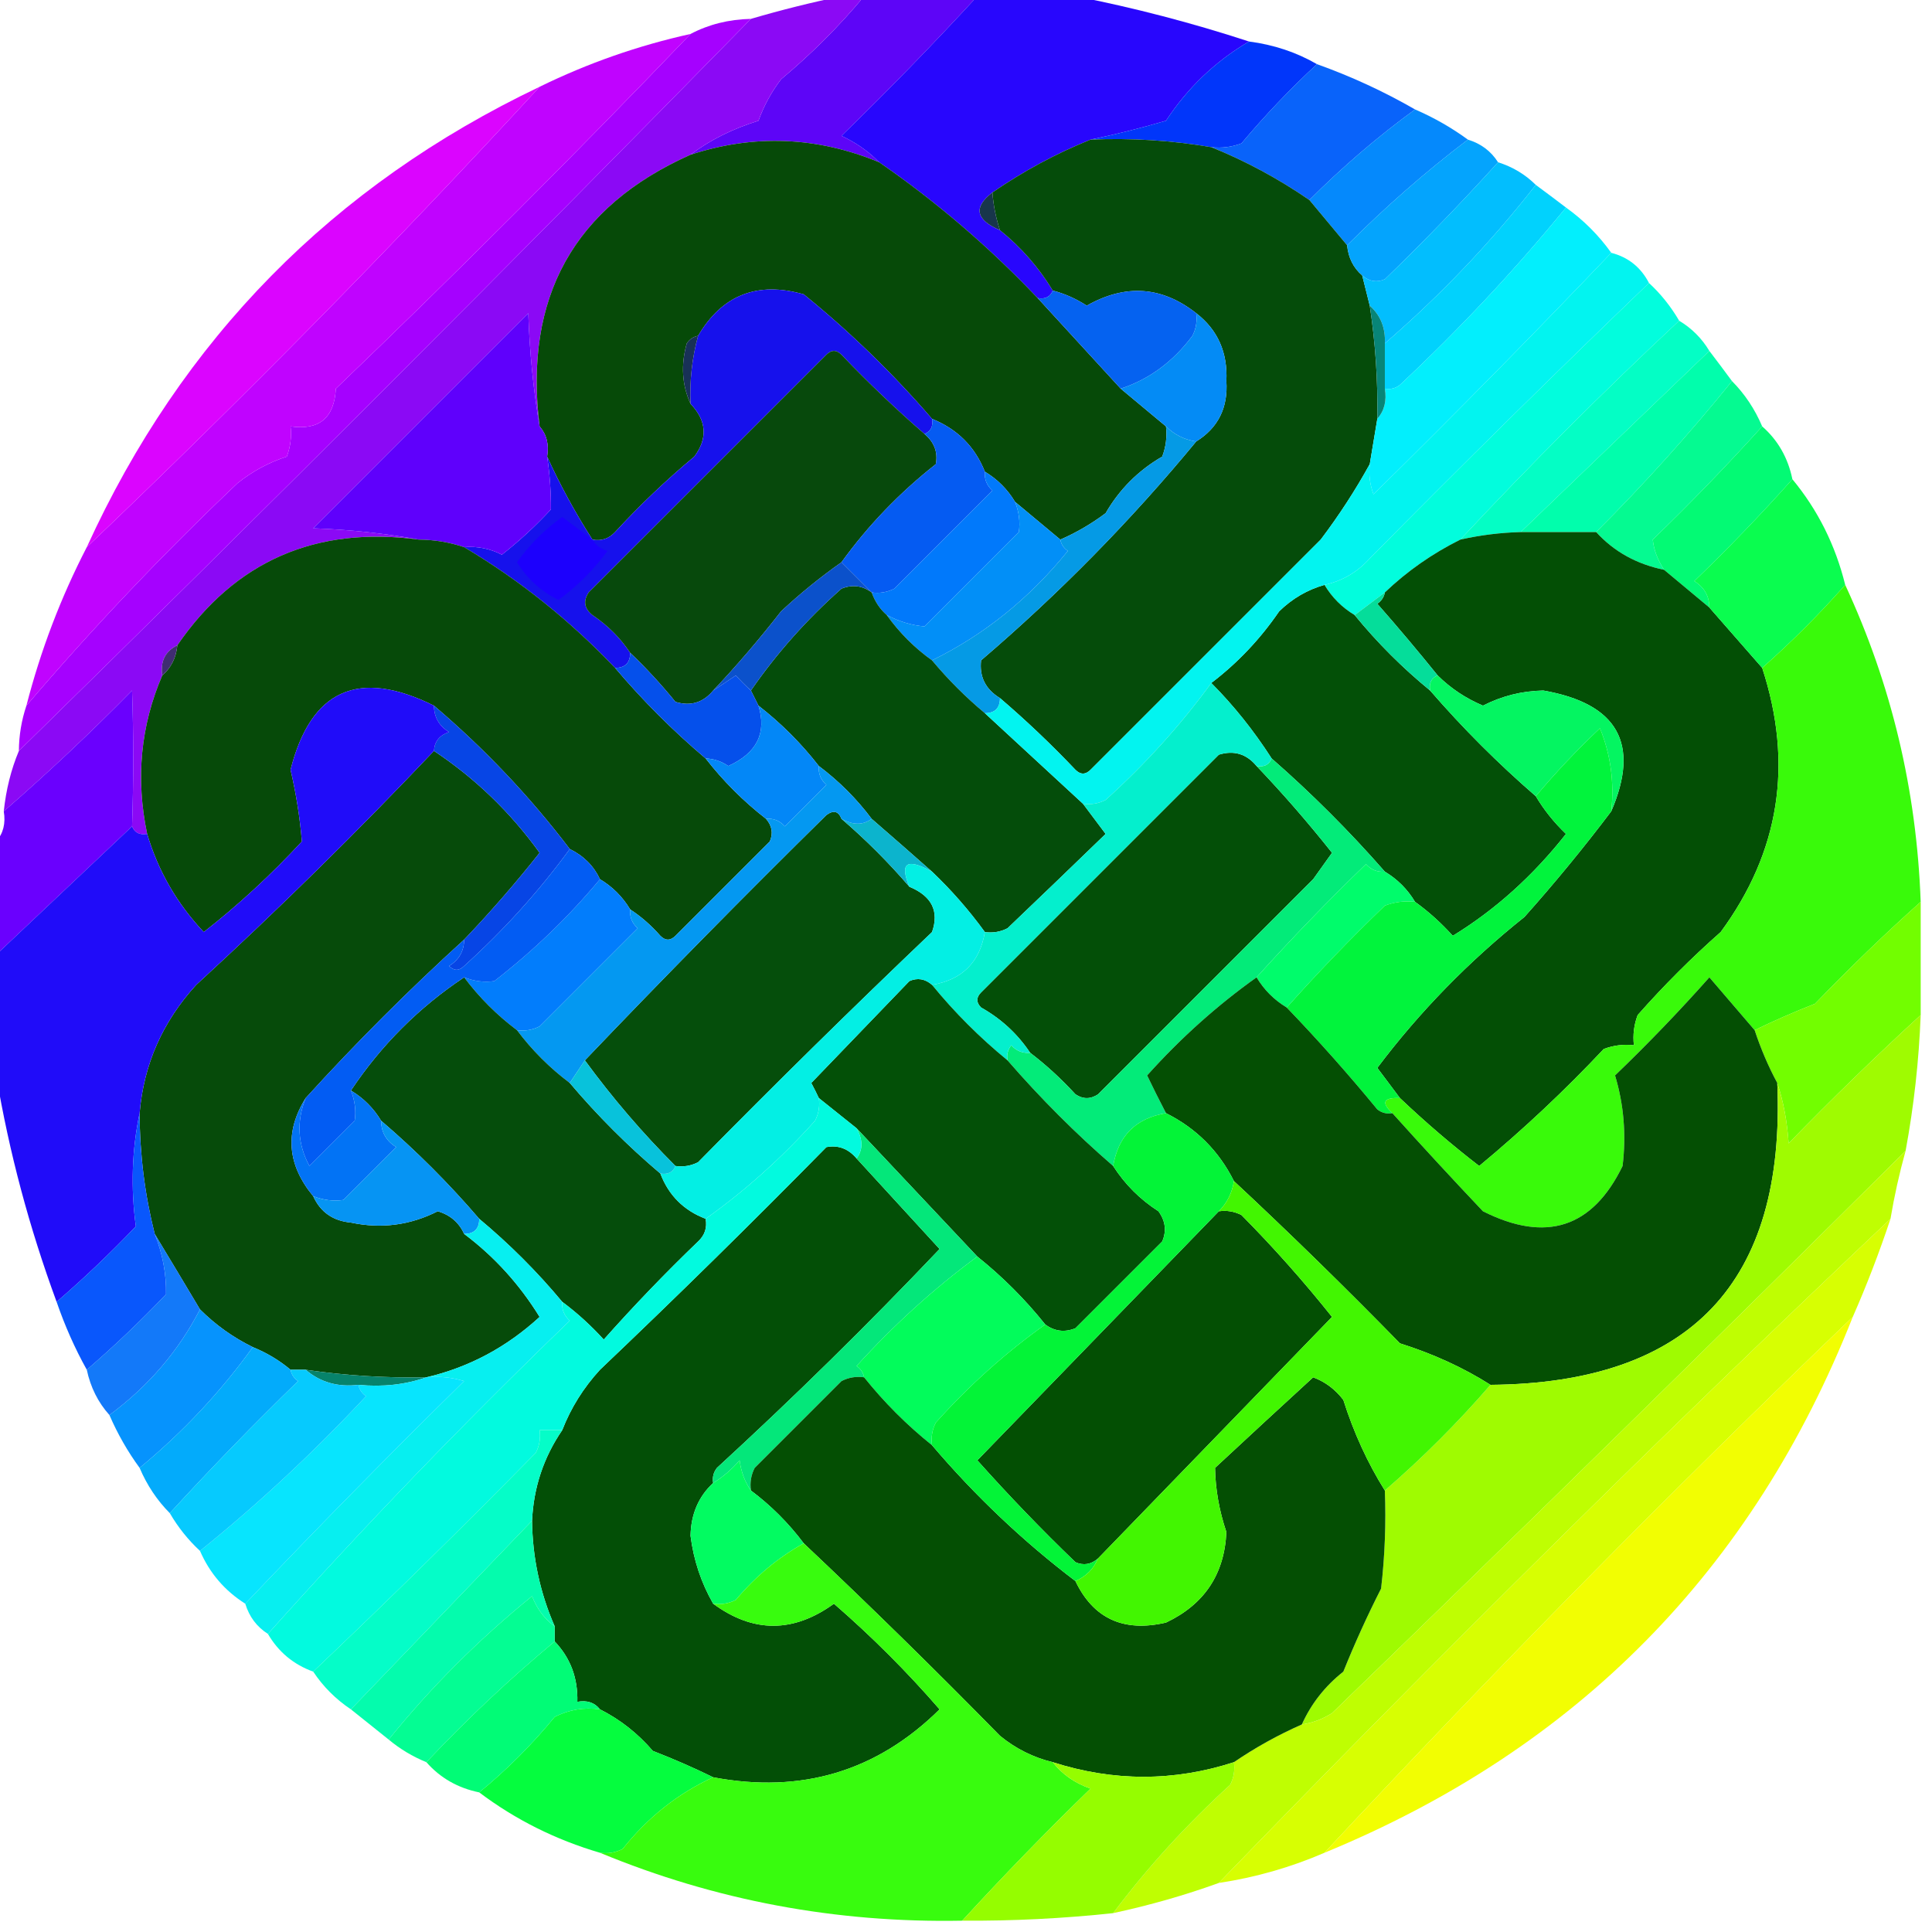 <?xml version="1.0" encoding="UTF-8"?>
<!DOCTYPE svg PUBLIC "-//W3C//DTD SVG 1.1//EN" "http://www.w3.org/Graphics/SVG/1.1/DTD/svg11.dtd">
<svg xmlns="http://www.w3.org/2000/svg" version="1.1" width="256px" height="256px" style="shape-rendering:geometricPrecision; text-rendering:geometricPrecision; image-rendering:optimizeQuality; fill-rule:evenodd; clip-rule:evenodd" xmlns:xlink="http://www.w3.org/1999/xlink">
<g><path style="opacity:0.997" fill="#5d05f7" d="M 114.5,-0.5 C 119.5,-0.5 124.5,-0.5 129.5,-0.5C 123.703,5.798 117.703,11.965 111.5,18C 113.431,18.902 115.097,20.069 116.5,21.5C 108.249,18.09 99.915,17.757 91.5,20.5C 94.066,18.561 97.066,17.061 100.5,16C 101.218,14.013 102.218,12.179 103.5,10.5C 107.521,7.146 111.188,3.479 114.5,-0.5 Z"/></g>
<g><path style="opacity:0.988" fill="#2604fd" d="M 129.5,-0.5 C 133.833,-0.5 138.167,-0.5 142.5,-0.5C 150.279,1.028 157.945,3.028 165.5,5.5C 161.044,8.122 157.377,11.621 154.5,16C 151.091,16.996 147.758,17.829 144.5,18.5C 139.983,20.316 135.65,22.65 131.5,25.5C 128.941,27.457 129.274,29.123 132.5,30.5C 135.295,32.751 137.628,35.418 139.5,38.5C 139.158,39.338 138.492,39.672 137.5,39.5C 131.064,32.722 124.064,26.722 116.5,21.5C 115.097,20.069 113.431,18.902 111.5,18C 117.703,11.965 123.703,5.798 129.5,-0.5 Z"/></g>
<g><path style="opacity:0.992" fill="#8a08f5" d="M 111.5,-0.5 C 112.5,-0.5 113.5,-0.5 114.5,-0.5C 111.188,3.479 107.521,7.146 103.5,10.5C 102.218,12.179 101.218,14.013 100.5,16C 97.066,17.061 94.066,18.561 91.5,20.5C 76.045,27.395 69.378,39.395 71.5,56.5C 70.674,51.684 70.174,46.684 70,41.5C 60.5,51 51,60.5 41.5,70C 46.351,70.174 51.018,70.674 55.5,71.5C 41.833,69.674 31.166,74.341 23.5,85.5C 21.896,86.287 21.229,87.62 21.5,89.5C 18.627,96.179 17.96,103.179 19.5,110.5C 18.508,110.672 17.842,110.338 17.5,109.5C 17.705,103.398 17.705,97.398 17.5,91.5C 12.034,97.063 6.367,102.396 0.5,107.5C 0.802,104.627 1.469,101.961 2.5,99.5C 35.167,67.5 67.5,35.167 99.5,2.5C 103.552,1.312 107.552,0.312 111.5,-0.5 Z"/></g>
<g><path style="opacity:0.994" fill="#a500ff" d="M 99.5,2.5 C 67.5,35.167 35.167,67.5 2.5,99.5C 2.517,97.435 2.85,95.435 3.5,93.5C 12.207,83.288 21.54,73.454 31.5,64C 33.465,62.435 35.631,61.268 38,60.5C 38.49,59.207 38.657,57.873 38.5,56.5C 42.295,57.041 44.295,55.375 44.5,51.5C 60.467,36.2 76.134,20.533 91.5,4.5C 93.905,3.232 96.572,2.565 99.5,2.5 Z"/></g>
<g><path style="opacity:0.985" fill="#c000ff" d="M 91.5,4.5 C 76.134,20.533 60.467,36.2 44.5,51.5C 44.295,55.375 42.295,57.041 38.5,56.5C 38.657,57.873 38.49,59.207 38,60.5C 35.631,61.268 33.465,62.435 31.5,64C 21.54,73.454 12.207,83.288 3.5,93.5C 5.383,86.183 8.049,79.183 11.5,72.5C 32.218,52.783 52.218,32.45 71.5,11.5C 77.894,8.369 84.561,6.035 91.5,4.5 Z"/></g>
<g><path style="opacity:0.997" fill="#0136fa" d="M 165.5,5.5 C 168.785,5.928 171.785,6.928 174.5,8.5C 170.961,11.777 167.628,15.277 164.5,19C 163.207,19.49 161.873,19.657 160.5,19.5C 155.228,18.6 149.895,18.267 144.5,18.5C 147.758,17.829 151.091,16.996 154.5,16C 157.377,11.621 161.044,8.122 165.5,5.5 Z"/></g>
<g><path style="opacity:0.97" fill="#035ffa" d="M 174.5,8.5 C 179.034,10.12 183.367,12.12 187.5,14.5C 182.558,18.103 177.892,22.103 173.5,26.5C 169.35,23.65 165.017,21.316 160.5,19.5C 161.873,19.657 163.207,19.49 164.5,19C 167.628,15.277 170.961,11.777 174.5,8.5 Z"/></g>
<g><path style="opacity:0.981" fill="#db00ff" d="M 71.5,11.5 C 52.218,32.45 32.218,52.783 11.5,72.5C 24.088,44.912 44.088,24.579 71.5,11.5 Z"/></g>
<g><path style="opacity:0.981" fill="#0288fc" d="M 187.5,14.5 C 190.004,15.584 192.337,16.917 194.5,18.5C 188.916,22.742 183.582,27.409 178.5,32.5C 176.863,30.525 175.196,28.525 173.5,26.5C 177.892,22.103 182.558,18.103 187.5,14.5 Z"/></g>
<g><path style="opacity:1" fill="#064a08" d="M 116.5,21.5 C 124.064,26.722 131.064,32.722 137.5,39.5C 141.223,43.552 144.89,47.552 148.5,51.5C 150.475,53.137 152.475,54.804 154.5,56.5C 154.657,57.873 154.49,59.207 154,60.5C 150.833,62.333 148.333,64.833 146.5,68C 144.595,69.421 142.595,70.588 140.5,71.5C 138.5,69.833 136.5,68.167 134.5,66.5C 133.5,64.833 132.167,63.5 130.5,62.5C 129.189,59.189 126.855,56.855 123.5,55.5C 118.337,49.504 112.67,44.004 106.5,39C 100.351,37.246 95.685,39.079 92.5,44.5C 91.883,44.611 91.383,44.944 91,45.5C 90.199,48.367 90.366,51.034 91.5,53.5C 93.638,55.743 93.804,58.076 92,60.5C 88.283,63.594 84.783,66.927 81.5,70.5C 80.675,71.386 79.675,71.719 78.5,71.5C 76.228,67.954 74.228,64.287 72.5,60.5C 72.768,58.901 72.434,57.568 71.5,56.5C 69.378,39.395 76.045,27.395 91.5,20.5C 99.915,17.757 108.249,18.09 116.5,21.5 Z"/></g>
<g><path style="opacity:1" fill="#054c0a" d="M 144.5,18.5 C 149.895,18.267 155.228,18.6 160.5,19.5C 165.017,21.316 169.35,23.65 173.5,26.5C 175.196,28.525 176.863,30.525 178.5,32.5C 178.66,34.153 179.326,35.486 180.5,36.5C 180.833,37.833 181.167,39.167 181.5,40.5C 182.254,45.464 182.587,50.464 182.5,55.5C 182.167,57.5 181.833,59.5 181.5,61.5C 179.606,64.939 177.44,68.272 175,71.5C 164.833,81.667 154.667,91.833 144.5,102C 143.833,102.667 143.167,102.667 142.5,102C 139.297,98.629 135.964,95.463 132.5,92.5C 130.584,91.335 129.751,89.668 130,87.5C 140.372,78.629 149.872,68.962 158.5,58.5C 161.403,56.695 162.736,54.029 162.5,50.5C 162.689,46.701 161.355,43.701 158.5,41.5C 153.962,37.927 149.128,37.594 144,40.5C 142.594,39.586 141.094,38.919 139.5,38.5C 137.628,35.418 135.295,32.751 132.5,30.5C 131.962,28.883 131.629,27.216 131.5,25.5C 135.65,22.65 139.983,20.316 144.5,18.5 Z"/></g>
<g><path style="opacity:0.981" fill="#01a3fd" d="M 194.5,18.5 C 196.23,19.026 197.564,20.026 198.5,21.5C 193.703,26.798 188.703,31.965 183.5,37C 182.423,37.47 181.423,37.303 180.5,36.5C 179.326,35.486 178.66,34.153 178.5,32.5C 183.582,27.409 188.916,22.742 194.5,18.5 Z"/></g>
<g><path style="opacity:0.993" fill="#02befe" d="M 198.5,21.5 C 200.434,22.11 202.101,23.11 203.5,24.5C 197.557,32.111 190.891,39.111 183.5,45.5C 183.598,43.447 182.931,41.78 181.5,40.5C 181.167,39.167 180.833,37.833 180.5,36.5C 181.423,37.303 182.423,37.47 183.5,37C 188.703,31.965 193.703,26.798 198.5,21.5 Z"/></g>
<g><path style="opacity:1" fill="#18364b" d="M 131.5,25.5 C 131.629,27.216 131.962,28.883 132.5,30.5C 129.274,29.123 128.941,27.457 131.5,25.5 Z"/></g>
<g><path style="opacity:0.994" fill="#01d2fd" d="M 203.5,24.5 C 204.872,25.512 206.205,26.512 207.5,27.5C 200.76,35.745 193.427,43.578 185.5,51C 184.906,51.464 184.239,51.631 183.5,51.5C 183.5,49.5 183.5,47.5 183.5,45.5C 190.891,39.111 197.557,32.111 203.5,24.5 Z"/></g>
<g><path style="opacity:0.991" fill="#01effd" d="M 207.5,27.5 C 209.833,29.167 211.833,31.167 213.5,33.5C 203.202,44.298 192.702,54.965 182,65.5C 181.51,64.207 181.343,62.873 181.5,61.5C 181.833,59.5 182.167,57.5 182.5,55.5C 183.434,54.432 183.768,53.099 183.5,51.5C 184.239,51.631 184.906,51.464 185.5,51C 193.427,43.578 200.76,35.745 207.5,27.5 Z"/></g>
<g><path style="opacity:1" fill="#0562f0" d="M 139.5,38.5 C 141.094,38.919 142.594,39.586 144,40.5C 149.128,37.594 153.962,37.927 158.5,41.5C 158.649,42.552 158.483,43.552 158,44.5C 155.437,47.931 152.27,50.264 148.5,51.5C 144.89,47.552 141.223,43.552 137.5,39.5C 138.492,39.672 139.158,39.338 139.5,38.5 Z"/></g>
<g><path style="opacity:0.992" fill="#01fddc" d="M 218.5,37.5 C 220.063,38.945 221.396,40.611 222.5,42.5C 212.473,51.86 202.806,61.527 193.5,71.5C 189.779,73.353 186.446,75.687 183.5,78.5C 182.167,79.5 180.833,80.5 179.5,81.5C 177.833,80.5 176.5,79.167 175.5,77.5C 177.854,76.987 179.854,75.82 181.5,74C 193.702,61.631 206.035,49.465 218.5,37.5 Z"/></g>
<g><path style="opacity:1" fill="#1611ec" d="M 123.5,55.5 C 123.672,56.492 123.338,57.158 122.5,57.5C 118.702,54.204 115.036,50.704 111.5,47C 110.833,46.333 110.167,46.333 109.5,47C 98.946,57.554 88.446,68.054 78,78.5C 77.251,79.635 77.417,80.635 78.5,81.5C 80.549,82.882 82.215,84.548 83.5,86.5C 83.5,87.833 82.833,88.5 81.5,88.5C 75.488,82.184 68.822,76.851 61.5,72.5C 63.262,72.357 64.929,72.691 66.5,73.5C 68.817,71.684 70.984,69.684 73,67.5C 73.018,65.203 72.851,62.87 72.5,60.5C 74.228,64.287 76.228,67.954 78.5,71.5C 79.675,71.719 80.675,71.386 81.5,70.5C 84.783,66.927 88.283,63.594 92,60.5C 93.804,58.076 93.638,55.743 91.5,53.5C 91.368,50.43 91.701,47.43 92.5,44.5C 95.685,39.079 100.351,37.246 106.5,39C 112.67,44.004 118.337,49.504 123.5,55.5 Z"/></g>
<g><path style="opacity:1" fill="#088577" d="M 181.5,40.5 C 182.931,41.78 183.598,43.447 183.5,45.5C 183.5,47.5 183.5,49.5 183.5,51.5C 183.768,53.099 183.434,54.432 182.5,55.5C 182.587,50.464 182.254,45.464 181.5,40.5 Z"/></g>
<g><path style="opacity:0.983" fill="#00fec4" d="M 222.5,42.5 C 224.167,43.5 225.5,44.833 226.5,46.5C 218.14,54.528 209.807,62.528 201.5,70.5C 198.794,70.575 196.127,70.908 193.5,71.5C 202.806,61.527 212.473,51.86 222.5,42.5 Z"/></g>
<g><path style="opacity:1" fill="#048bf5" d="M 158.5,41.5 C 161.355,43.701 162.689,46.701 162.5,50.5C 162.736,54.029 161.403,56.695 158.5,58.5C 156.938,58.267 155.605,57.6 154.5,56.5C 152.475,54.804 150.475,53.137 148.5,51.5C 152.27,50.264 155.437,47.931 158,44.5C 158.483,43.552 158.649,42.552 158.5,41.5 Z"/></g>
<g><path style="opacity:1" fill="#07490c" d="M 122.5,57.5 C 123.8,58.601 124.3,59.934 124,61.5C 119.181,65.301 115.014,69.634 111.5,74.5C 108.683,76.484 106.016,78.651 103.5,81C 100.583,84.737 97.583,88.237 94.5,91.5C 93.162,93.113 91.495,93.613 89.5,93C 87.6,90.665 85.6,88.498 83.5,86.5C 82.215,84.548 80.549,82.882 78.5,81.5C 77.417,80.635 77.251,79.635 78,78.5C 88.446,68.054 98.946,57.554 109.5,47C 110.167,46.333 110.833,46.333 111.5,47C 115.036,50.704 118.702,54.204 122.5,57.5 Z"/></g>
<g><path style="opacity:1" fill="#183157" d="M 92.5,44.5 C 91.701,47.43 91.368,50.43 91.5,53.5C 90.366,51.034 90.199,48.367 91,45.5C 91.383,44.944 91.883,44.611 92.5,44.5 Z"/></g>
<g><path style="opacity:0.993" fill="#01feac" d="M 226.5,46.5 C 227.488,47.795 228.488,49.128 229.5,50.5C 223.892,57.445 217.892,64.112 211.5,70.5C 208.167,70.5 204.833,70.5 201.5,70.5C 209.807,62.528 218.14,54.528 226.5,46.5 Z"/></g>
<g><path style="opacity:1" fill="#5f00fc" d="M 71.5,56.5 C 72.434,57.568 72.768,58.901 72.5,60.5C 72.851,62.87 73.018,65.203 73,67.5C 70.984,69.684 68.817,71.684 66.5,73.5C 64.929,72.691 63.262,72.357 61.5,72.5C 59.565,71.85 57.565,71.517 55.5,71.5C 51.018,70.674 46.351,70.174 41.5,70C 51,60.5 60.5,51 70,41.5C 70.174,46.684 70.674,51.684 71.5,56.5 Z"/></g>
<g><path style="opacity:0.977" fill="#01fa8f" d="M 229.5,50.5 C 231.192,52.205 232.525,54.205 233.5,56.5C 228.87,61.631 224.037,66.631 219,71.5C 219.143,72.865 219.643,74.198 220.5,75.5C 216.852,74.751 213.852,73.084 211.5,70.5C 217.892,64.112 223.892,57.445 229.5,50.5 Z"/></g>
<g><path style="opacity:1" fill="#055bf2" d="M 123.5,55.5 C 126.855,56.855 129.189,59.189 130.5,62.5C 130.414,63.496 130.748,64.329 131.5,65C 127.167,69.333 122.833,73.667 118.5,78C 117.552,78.483 116.552,78.65 115.5,78.5C 114.167,77.167 112.833,75.833 111.5,74.5C 115.014,69.634 119.181,65.301 124,61.5C 124.3,59.934 123.8,58.601 122.5,57.5C 123.338,57.158 123.672,56.492 123.5,55.5 Z"/></g>
<g><path style="opacity:0.987" fill="#01fa73" d="M 233.5,56.5 C 235.588,58.336 236.921,60.669 237.5,63.5C 233.37,68.131 229.037,72.631 224.5,77C 225.823,77.816 226.489,78.983 226.5,80.5C 224.5,78.833 222.5,77.167 220.5,75.5C 219.643,74.198 219.143,72.865 219,71.5C 224.037,66.631 228.87,61.631 233.5,56.5 Z"/></g>
<g><path style="opacity:1" fill="#0179fb" d="M 130.5,62.5 C 132.167,63.5 133.5,64.833 134.5,66.5C 135.028,67.847 135.195,69.181 135,70.5C 130.833,74.667 126.667,78.833 122.5,83C 120.811,82.866 119.144,82.366 117.5,81.5C 116.599,80.71 115.932,79.71 115.5,78.5C 116.552,78.65 117.552,78.483 118.5,78C 122.833,73.667 127.167,69.333 131.5,65C 130.748,64.329 130.414,63.496 130.5,62.5 Z"/></g>
<g><path style="opacity:1" fill="#1c00fd" d="M 78.5,71.5 C 78.918,72.222 79.584,72.722 80.5,73C 78.667,75.5 76.5,77.667 74,79.5C 71.692,78.359 69.859,76.692 68.5,74.5C 70.167,72.167 72.167,70.167 74.5,68.5C 75.852,69.524 77.185,70.524 78.5,71.5 Z"/></g>
<g><path style="opacity:1" fill="#064a09" d="M 55.5,71.5 C 57.565,71.517 59.565,71.85 61.5,72.5C 68.822,76.851 75.488,82.184 81.5,88.5C 85.167,92.833 89.167,96.833 93.5,100.5C 95.833,103.5 98.5,106.167 101.5,108.5C 102.303,109.423 102.47,110.423 102,111.5C 97.833,115.667 93.667,119.833 89.5,124C 88.833,124.667 88.167,124.667 87.5,124C 86.295,122.624 84.962,121.458 83.5,120.5C 82.5,118.833 81.167,117.5 79.5,116.5C 78.674,114.736 77.341,113.402 75.5,112.5C 70.203,105.536 64.203,99.202 57.5,93.5C 47.518,88.546 41.185,91.379 38.5,102C 39.244,105.197 39.744,108.364 40,111.5C 35.955,115.881 31.622,119.881 27,123.5C 23.458,119.746 20.958,115.413 19.5,110.5C 17.96,103.179 18.627,96.179 21.5,89.5C 22.674,88.486 23.34,87.153 23.5,85.5C 31.166,74.341 41.833,69.674 55.5,71.5 Z"/></g>
<g><path style="opacity:1" fill="#034f05" d="M 201.5,70.5 C 204.833,70.5 208.167,70.5 211.5,70.5C 213.852,73.084 216.852,74.751 220.5,75.5C 222.5,77.167 224.5,78.833 226.5,80.5C 228.833,83.167 231.167,85.833 233.5,88.5C 237.651,101.202 235.818,112.868 228,123.5C 224.114,126.93 220.447,130.597 217,134.5C 216.51,135.793 216.343,137.127 216.5,138.5C 215.127,138.343 213.793,138.51 212.5,139C 207.342,144.49 201.842,149.656 196,154.5C 192.345,151.678 188.845,148.678 185.5,145.5C 184.524,144.185 183.524,142.852 182.5,141.5C 188.086,134.079 194.586,127.413 202,121.5C 206.046,116.96 209.879,112.293 213.5,107.5C 217.355,98.556 214.355,93.222 204.5,91.5C 201.678,91.552 199.011,92.219 196.5,93.5C 194.21,92.533 192.21,91.2 190.5,89.5C 187.989,86.383 185.322,83.216 182.5,80C 183.056,79.617 183.389,79.117 183.5,78.5C 186.446,75.687 189.779,73.353 193.5,71.5C 196.127,70.908 198.794,70.575 201.5,70.5 Z"/></g>
<g><path style="opacity:1" fill="#028ff7" d="M 134.5,66.5 C 136.5,68.167 138.5,69.833 140.5,71.5C 140.611,72.117 140.944,72.617 141.5,73C 136.418,79.277 130.418,84.111 123.5,87.5C 121.194,85.861 119.194,83.861 117.5,81.5C 119.144,82.366 120.811,82.866 122.5,83C 126.667,78.833 130.833,74.667 135,70.5C 135.195,69.181 135.028,67.847 134.5,66.5 Z"/></g>
<g><path style="opacity:0.961" fill="#02fd49" d="M 237.5,63.5 C 240.868,67.569 243.201,72.236 244.5,77.5C 241.07,81.386 237.403,85.053 233.5,88.5C 231.167,85.833 228.833,83.167 226.5,80.5C 226.489,78.983 225.823,77.816 224.5,77C 229.037,72.631 233.37,68.131 237.5,63.5 Z"/></g>
<g><path style="opacity:1" fill="#059ae5" d="M 154.5,56.5 C 155.605,57.6 156.938,58.267 158.5,58.5C 149.872,68.962 140.372,78.629 130,87.5C 129.751,89.668 130.584,91.335 132.5,92.5C 132.5,93.833 131.833,94.5 130.5,94.5C 127.973,92.395 125.64,90.061 123.5,87.5C 130.418,84.111 136.418,79.277 141.5,73C 140.944,72.617 140.611,72.117 140.5,71.5C 142.595,70.588 144.595,69.421 146.5,68C 148.333,64.833 150.833,62.333 154,60.5C 154.49,59.207 154.657,57.873 154.5,56.5 Z"/></g>
<g><path style="opacity:1" fill="#044d0a" d="M 115.5,78.5 C 115.932,79.71 116.599,80.71 117.5,81.5C 119.194,83.861 121.194,85.861 123.5,87.5C 125.64,90.061 127.973,92.395 130.5,94.5C 134.807,98.472 139.141,102.472 143.5,106.5C 144.476,107.815 145.476,109.148 146.5,110.5C 142.209,114.658 137.875,118.824 133.5,123C 132.552,123.483 131.552,123.649 130.5,123.5C 128.411,120.622 126.077,117.955 123.5,115.5C 120.874,113.177 118.207,110.843 115.5,108.5C 113.5,105.833 111.167,103.5 108.5,101.5C 106.167,98.5 103.5,95.833 100.5,93.5C 100.167,92.833 99.833,92.167 99.5,91.5C 102.902,86.576 106.902,82.076 111.5,78C 112.928,77.421 114.262,77.588 115.5,78.5 Z"/></g>
<g><path style="opacity:1" fill="#035007" d="M 175.5,77.5 C 176.5,79.167 177.833,80.5 179.5,81.5C 182.5,85.167 185.833,88.5 189.5,91.5C 193.833,96.5 198.5,101.167 203.5,105.5C 204.584,107.319 205.918,108.985 207.5,110.5C 203.138,116.046 198.138,120.546 192.5,124C 190.963,122.293 189.296,120.793 187.5,119.5C 186.5,117.833 185.167,116.5 183.5,115.5C 178.833,110.167 173.833,105.167 168.5,100.5C 166.129,96.81 163.462,93.477 160.5,90.5C 163.971,87.86 166.971,84.694 169.5,81C 171.24,79.305 173.24,78.139 175.5,77.5 Z"/></g>
<g><path style="opacity:1" fill="#0b51cb" d="M 111.5,74.5 C 112.833,75.833 114.167,77.167 115.5,78.5C 114.262,77.588 112.928,77.421 111.5,78C 106.902,82.076 102.902,86.576 99.5,91.5C 98.849,90.909 98.182,90.243 97.5,89.5C 96.482,90.192 95.482,90.859 94.5,91.5C 97.583,88.237 100.583,84.737 103.5,81C 106.016,78.651 108.683,76.484 111.5,74.5 Z"/></g>
<g><path style="opacity:1" fill="#402d72" d="M 23.5,85.5 C 23.34,87.153 22.674,88.486 21.5,89.5C 21.229,87.62 21.896,86.287 23.5,85.5 Z"/></g>
<g><path style="opacity:1" fill="#05dd9a" d="M 183.5,78.5 C 183.389,79.117 183.056,79.617 182.5,80C 185.322,83.216 187.989,86.383 190.5,89.5C 189.662,89.842 189.328,90.508 189.5,91.5C 185.833,88.5 182.5,85.167 179.5,81.5C 180.833,80.5 182.167,79.5 183.5,78.5 Z"/></g>
<g><path style="opacity:1" fill="#02f4f0" d="M 213.5,33.5 C 215.749,34.08 217.415,35.413 218.5,37.5C 206.035,49.465 193.702,61.631 181.5,74C 179.854,75.82 177.854,76.987 175.5,77.5C 173.24,78.139 171.24,79.305 169.5,81C 166.971,84.694 163.971,87.86 160.5,90.5C 156.465,96.045 151.798,101.212 146.5,106C 145.552,106.483 144.552,106.649 143.5,106.5C 139.141,102.472 134.807,98.472 130.5,94.5C 131.833,94.5 132.5,93.833 132.5,92.5C 135.964,95.463 139.297,98.629 142.5,102C 143.167,102.667 143.833,102.667 144.5,102C 154.667,91.833 164.833,81.667 175,71.5C 177.44,68.272 179.606,64.939 181.5,61.5C 181.343,62.873 181.51,64.207 182,65.5C 192.702,54.965 203.202,44.298 213.5,33.5 Z"/></g>
<g><path style="opacity:1" fill="#0550eb" d="M 83.5,86.5 C 85.6,88.498 87.6,90.665 89.5,93C 91.495,93.613 93.162,93.113 94.5,91.5C 95.482,90.859 96.482,90.192 97.5,89.5C 98.182,90.243 98.849,90.909 99.5,91.5C 99.833,92.167 100.167,92.833 100.5,93.5C 101.618,97.128 100.285,99.794 96.5,101.5C 95.583,100.873 94.583,100.539 93.5,100.5C 89.167,96.833 85.167,92.833 81.5,88.5C 82.833,88.5 83.5,87.833 83.5,86.5 Z"/></g>
<g><path style="opacity:1" fill="#04f561" d="M 190.5,89.5 C 192.21,91.2 194.21,92.533 196.5,93.5C 199.011,92.219 201.678,91.552 204.5,91.5C 214.355,93.222 217.355,98.556 213.5,107.5C 213.915,103.625 213.415,99.958 212,96.5C 208.962,99.369 206.129,102.369 203.5,105.5C 198.5,101.167 193.833,96.5 189.5,91.5C 189.328,90.508 189.662,89.842 190.5,89.5 Z"/></g>
<g><path style="opacity:1" fill="#034f07" d="M 166.5,101.5 C 169.992,105.161 173.325,108.994 176.5,113C 175.66,114.171 174.827,115.338 174,116.5C 164.5,126 155,135.5 145.5,145C 144.5,145.667 143.5,145.667 142.5,145C 140.604,142.932 138.604,141.099 136.5,139.5C 134.83,136.998 132.664,134.998 130,133.5C 129.333,132.833 129.333,132.167 130,131.5C 140.5,121 151,110.5 161.5,100C 163.495,99.387 165.162,99.887 166.5,101.5 Z"/></g>
<g><path style="opacity:1" fill="#064b0a" d="M 57.5,99.5 C 62.95,103.115 67.616,107.615 71.5,113C 68.344,116.989 65.011,120.823 61.5,124.5C 54.167,131.167 47.167,138.167 40.5,145.5C 37.706,149.977 38.039,154.31 41.5,158.5C 42.453,160.61 44.119,161.777 46.5,162C 50.518,162.852 54.351,162.352 58,160.5C 59.642,160.978 60.809,161.978 61.5,163.5C 65.493,166.496 68.826,170.163 71.5,174.5C 67.126,178.518 62.126,181.185 56.5,182.5C 51.13,182.608 45.797,182.275 40.5,181.5C 39.833,181.5 39.167,181.5 38.5,181.5C 37.035,180.263 35.368,179.263 33.5,178.5C 30.888,177.221 28.555,175.555 26.5,173.5C 24.472,170.098 22.472,166.765 20.5,163.5C 19.185,158.289 18.518,152.956 18.5,147.5C 19.041,141.054 21.541,135.387 26,130.5C 36.907,120.486 47.407,110.153 57.5,99.5 Z"/></g>
<g><path style="opacity:1" fill="#0387f7" d="M 100.5,93.5 C 103.5,95.833 106.167,98.5 108.5,101.5C 108.414,102.496 108.748,103.329 109.5,104C 107.667,105.833 105.833,107.667 104,109.5C 103.329,108.748 102.496,108.414 101.5,108.5C 98.5,106.167 95.833,103.5 93.5,100.5C 94.583,100.539 95.583,100.873 96.5,101.5C 100.285,99.794 101.618,97.128 100.5,93.5 Z"/></g>
<g><path style="opacity:0.968" fill="#33fa03" d="M 244.5,77.5 C 250.634,90.707 253.967,104.707 254.5,119.5C 249.755,123.742 245.089,128.242 240.5,133C 237.733,134.083 235.067,135.25 232.5,136.5C 230.523,134.186 228.523,131.853 226.5,129.5C 222.543,133.959 218.376,138.292 214,142.5C 215.164,146.35 215.498,150.35 215,154.5C 211.012,162.706 204.846,164.706 196.5,160.5C 192.377,156.145 188.377,151.811 184.5,147.5C 182.969,146.075 183.302,145.409 185.5,145.5C 188.845,148.678 192.345,151.678 196,154.5C 201.842,149.656 207.342,144.49 212.5,139C 213.793,138.51 215.127,138.343 216.5,138.5C 216.343,137.127 216.51,135.793 217,134.5C 220.447,130.597 224.114,126.93 228,123.5C 235.818,112.868 237.651,101.202 233.5,88.5C 237.403,85.053 241.07,81.386 244.5,77.5 Z"/></g>
<g><path style="opacity:0.997" fill="#6a00fe" d="M 17.5,109.5 C 11.5,115.167 5.5,120.833 -0.5,126.5C -0.5,121.5 -0.5,116.5 -0.5,111.5C 0.434,110.432 0.768,109.099 0.5,107.5C 6.367,102.396 12.034,97.063 17.5,91.5C 17.705,97.398 17.705,103.398 17.5,109.5 Z"/></g>
<g><path style="opacity:1" fill="#054e0b" d="M 111.5,108.5 C 114.719,111.264 117.719,114.264 120.5,117.5C 123.467,118.737 124.467,120.737 123.5,123.5C 113.014,133.486 102.681,143.652 92.5,154C 91.552,154.483 90.552,154.649 89.5,154.5C 85.132,150.133 81.132,145.467 77.5,140.5C 87.965,129.535 98.631,118.702 109.5,108C 110.437,107.308 111.103,107.475 111.5,108.5 Z"/></g>
<g><path style="opacity:1" fill="#0745e5" d="M 57.5,93.5 C 64.203,99.202 70.203,105.536 75.5,112.5C 71.433,118.075 66.766,123.241 61.5,128C 60.833,128.667 60.167,128.667 59.5,128C 60.823,127.184 61.489,126.017 61.5,124.5C 65.011,120.823 68.344,116.989 71.5,113C 67.616,107.615 62.95,103.115 57.5,99.5C 57.577,98.25 58.244,97.417 59.5,97C 58.177,96.184 57.511,95.017 57.5,93.5 Z"/></g>
<g><path style="opacity:1" fill="#0cb4cd" d="M 111.5,108.5 C 113.035,109.354 114.368,109.354 115.5,108.5C 118.207,110.843 120.874,113.177 123.5,115.5C 120.163,113.646 119.163,114.313 120.5,117.5C 117.719,114.264 114.719,111.264 111.5,108.5 Z"/></g>
<g><path style="opacity:1" fill="#03eb79" d="M 168.5,100.5 C 173.833,105.167 178.833,110.167 183.5,115.5C 182.504,115.586 181.671,115.252 181,114.5C 175.963,119.369 171.13,124.369 166.5,129.5C 161.26,133.233 156.426,137.566 152,142.5C 152.74,144.051 153.573,145.717 154.5,147.5C 150.5,148.167 148.167,150.5 147.5,154.5C 142.575,150.242 137.908,145.575 133.5,140.5C 133.369,139.761 133.536,139.094 134,138.5C 134.671,139.252 135.504,139.586 136.5,139.5C 138.604,141.099 140.604,142.932 142.5,145C 143.5,145.667 144.5,145.667 145.5,145C 155,135.5 164.5,126 174,116.5C 174.827,115.338 175.66,114.171 176.5,113C 173.325,108.994 169.992,105.161 166.5,101.5C 167.492,101.672 168.158,101.338 168.5,100.5 Z"/></g>
<g><path style="opacity:1" fill="#00fc6b" d="M 183.5,115.5 C 185.167,116.5 186.5,117.833 187.5,119.5C 186.127,119.343 184.793,119.51 183.5,120C 178.908,124.422 174.575,128.922 170.5,133.5C 168.833,132.5 167.5,131.167 166.5,129.5C 171.13,124.369 175.963,119.369 181,114.5C 181.671,115.252 182.504,115.586 183.5,115.5 Z"/></g>
<g><path style="opacity:1" fill="#027dfc" d="M 79.5,116.5 C 81.167,117.5 82.5,118.833 83.5,120.5C 83.414,121.496 83.748,122.329 84.5,123C 80.167,127.333 75.833,131.667 71.5,136C 70.552,136.483 69.552,136.649 68.5,136.5C 65.833,134.5 63.5,132.167 61.5,129.5C 62.847,130.028 64.181,130.195 65.5,130C 70.696,125.969 75.363,121.469 79.5,116.5 Z"/></g>
<g><path style="opacity:0.99" fill="#1f0bf9" d="M 57.5,93.5 C 57.511,95.017 58.177,96.184 59.5,97C 58.244,97.417 57.577,98.25 57.5,99.5C 47.407,110.153 36.907,120.486 26,130.5C 21.541,135.387 19.041,141.054 18.5,147.5C 17.477,152.369 17.311,157.369 18,162.5C 14.631,166.037 11.131,169.371 7.5,172.5C 3.873,162.652 1.206,152.652 -0.5,142.5C -0.5,137.167 -0.5,131.833 -0.5,126.5C 5.5,120.833 11.5,115.167 17.5,109.5C 17.842,110.338 18.508,110.672 19.5,110.5C 20.958,115.413 23.458,119.746 27,123.5C 31.622,119.881 35.955,115.881 40,111.5C 39.744,108.364 39.244,105.197 38.5,102C 41.185,91.379 47.518,88.546 57.5,93.5 Z"/></g>
<g><path style="opacity:1" fill="#01f43c" d="M 213.5,107.5 C 209.879,112.293 206.046,116.96 202,121.5C 194.586,127.413 188.086,134.079 182.5,141.5C 183.524,142.852 184.524,144.185 185.5,145.5C 183.302,145.409 182.969,146.075 184.5,147.5C 183.761,147.631 183.094,147.464 182.5,147C 178.663,142.331 174.663,137.831 170.5,133.5C 174.575,128.922 178.908,124.422 183.5,120C 184.793,119.51 186.127,119.343 187.5,119.5C 189.296,120.793 190.963,122.293 192.5,124C 198.138,120.546 203.138,116.046 207.5,110.5C 205.918,108.985 204.584,107.319 203.5,105.5C 206.129,102.369 208.962,99.369 212,96.5C 213.415,99.958 213.915,103.625 213.5,107.5 Z"/></g>
<g><path style="opacity:1" fill="#04efcd" d="M 160.5,90.5 C 163.462,93.477 166.129,96.81 168.5,100.5C 168.158,101.338 167.492,101.672 166.5,101.5C 165.162,99.887 163.495,99.387 161.5,100C 151,110.5 140.5,121 130,131.5C 129.333,132.167 129.333,132.833 130,133.5C 132.664,134.998 134.83,136.998 136.5,139.5C 135.504,139.586 134.671,139.252 134,138.5C 133.536,139.094 133.369,139.761 133.5,140.5C 129.806,137.473 126.473,134.14 123.5,130.5C 127.5,129.833 129.833,127.5 130.5,123.5C 131.552,123.649 132.552,123.483 133.5,123C 137.875,118.824 142.209,114.658 146.5,110.5C 145.476,109.148 144.476,107.815 143.5,106.5C 144.552,106.649 145.552,106.483 146.5,106C 151.798,101.212 156.465,96.045 160.5,90.5 Z"/></g>
<g><path style="opacity:0.999" fill="#72fe00" d="M 254.5,119.5 C 254.5,124.5 254.5,129.5 254.5,134.5C 248.535,139.964 242.702,145.63 237,151.5C 236.817,148.635 236.317,145.969 235.5,143.5C 234.323,141.321 233.323,138.987 232.5,136.5C 235.067,135.25 237.733,134.083 240.5,133C 245.089,128.242 249.755,123.742 254.5,119.5 Z"/></g>
<g><path style="opacity:1" fill="#0498f1" d="M 108.5,101.5 C 111.167,103.5 113.5,105.833 115.5,108.5C 114.368,109.354 113.035,109.354 111.5,108.5C 111.103,107.475 110.437,107.308 109.5,108C 98.631,118.702 87.965,129.535 77.5,140.5C 76.833,141.5 76.167,142.5 75.5,143.5C 72.833,141.5 70.5,139.167 68.5,136.5C 69.552,136.649 70.552,136.483 71.5,136C 75.833,131.667 80.167,127.333 84.5,123C 83.748,122.329 83.414,121.496 83.5,120.5C 84.962,121.458 86.295,122.624 87.5,124C 88.167,124.667 88.833,124.667 89.5,124C 93.667,119.833 97.833,115.667 102,111.5C 102.47,110.423 102.303,109.423 101.5,108.5C 102.496,108.414 103.329,108.748 104,109.5C 105.833,107.667 107.667,105.833 109.5,104C 108.748,103.329 108.414,102.496 108.5,101.5 Z"/></g>
<g><path style="opacity:1" fill="#054d0b" d="M 61.5,129.5 C 63.5,132.167 65.833,134.5 68.5,136.5C 70.5,139.167 72.833,141.5 75.5,143.5C 79.167,147.833 83.167,151.833 87.5,155.5C 88.596,158.386 90.596,160.386 93.5,161.5C 93.719,162.675 93.386,163.675 92.5,164.5C 88.151,168.682 83.985,173.015 80,177.5C 78.296,175.627 76.463,173.96 74.5,172.5C 71.194,168.527 67.527,164.86 63.5,161.5C 59.5,156.833 55.167,152.5 50.5,148.5C 49.5,146.833 48.167,145.5 46.5,144.5C 50.5,138.5 55.5,133.5 61.5,129.5 Z"/></g>
<g><path style="opacity:1" fill="#035007" d="M 123.5,130.5 C 126.473,134.14 129.806,137.473 133.5,140.5C 137.908,145.575 142.575,150.242 147.5,154.5C 149.051,156.923 151.051,158.923 153.5,160.5C 154.428,161.768 154.595,163.101 154,164.5C 150.167,168.333 146.333,172.167 142.5,176C 141.072,176.579 139.738,176.412 138.5,175.5C 135.833,172.167 132.833,169.167 129.5,166.5C 124.139,160.807 118.805,155.14 113.5,149.5C 111.833,148.167 110.167,146.833 108.5,145.5C 108.196,144.85 107.863,144.183 107.5,143.5C 111.833,139 116.167,134.5 120.5,130C 121.577,129.53 122.577,129.697 123.5,130.5 Z"/></g>
<g><path style="opacity:1" fill="#044f03" d="M 166.5,129.5 C 167.5,131.167 168.833,132.5 170.5,133.5C 174.663,137.831 178.663,142.331 182.5,147C 183.094,147.464 183.761,147.631 184.5,147.5C 188.377,151.811 192.377,156.145 196.5,160.5C 204.846,164.706 211.012,162.706 215,154.5C 215.498,150.35 215.164,146.35 214,142.5C 218.376,138.292 222.543,133.959 226.5,129.5C 228.523,131.853 230.523,134.186 232.5,136.5C 233.323,138.987 234.323,141.321 235.5,143.5C 236.622,169.938 223.955,183.271 197.5,183.5C 193.922,181.229 189.922,179.395 185.5,178C 178.271,170.603 170.938,163.437 163.5,156.5C 161.5,152.5 158.5,149.5 154.5,147.5C 153.573,145.717 152.74,144.051 152,142.5C 156.426,137.566 161.26,133.233 166.5,129.5 Z"/></g>
<g><path style="opacity:1" fill="#03efe4" d="M 123.5,115.5 C 126.077,117.955 128.411,120.622 130.5,123.5C 129.833,127.5 127.5,129.833 123.5,130.5C 122.577,129.697 121.577,129.53 120.5,130C 116.167,134.5 111.833,139 107.5,143.5C 107.863,144.183 108.196,144.85 108.5,145.5C 108.649,146.552 108.483,147.552 108,148.5C 103.574,153.434 98.74,157.767 93.5,161.5C 90.596,160.386 88.596,158.386 87.5,155.5C 88.492,155.672 89.158,155.338 89.5,154.5C 90.552,154.649 91.552,154.483 92.5,154C 102.681,143.652 113.014,133.486 123.5,123.5C 124.467,120.737 123.467,118.737 120.5,117.5C 119.163,114.313 120.163,113.646 123.5,115.5 Z"/></g>
<g><path style="opacity:1" fill="#025cf3" d="M 75.5,112.5 C 77.341,113.402 78.674,114.736 79.5,116.5C 75.363,121.469 70.696,125.969 65.5,130C 64.181,130.195 62.847,130.028 61.5,129.5C 55.5,133.5 50.5,138.5 46.5,144.5C 47.028,145.847 47.195,147.181 47,148.5C 45,150.5 43,152.5 41,154.5C 39.433,151.606 39.267,148.606 40.5,145.5C 47.167,138.167 54.167,131.167 61.5,124.5C 61.489,126.017 60.823,127.184 59.5,128C 60.167,128.667 60.833,128.667 61.5,128C 66.766,123.241 71.433,118.075 75.5,112.5 Z"/></g>
<g><path style="opacity:1" fill="#0273f5" d="M 46.5,144.5 C 48.167,145.5 49.5,146.833 50.5,148.5C 50.511,150.017 51.177,151.184 52.5,152C 50.167,154.333 47.833,156.667 45.5,159C 44.181,159.195 42.847,159.028 41.5,158.5C 38.039,154.31 37.706,149.977 40.5,145.5C 39.267,148.606 39.433,151.606 41,154.5C 43,152.5 45,150.5 47,148.5C 47.195,147.181 47.028,145.847 46.5,144.5 Z"/></g>
<g><path style="opacity:0.996" fill="#9ffb00" d="M 254.5,134.5 C 254.269,140.552 253.602,146.552 252.5,152.5C 227.206,177.63 201.873,202.463 176.5,227C 175.255,227.791 173.922,228.291 172.5,228.5C 173.737,225.755 175.57,223.422 178,221.5C 179.52,217.729 181.186,214.062 183,210.5C 183.499,206.179 183.666,201.846 183.5,197.5C 188.5,193.167 193.167,188.5 197.5,183.5C 223.955,183.271 236.622,169.938 235.5,143.5C 236.317,145.969 236.817,148.635 237,151.5C 242.702,145.63 248.535,139.964 254.5,134.5 Z"/></g>
<g><path style="opacity:1" fill="#08c2db" d="M 77.5,140.5 C 81.132,145.467 85.132,150.133 89.5,154.5C 89.158,155.338 88.492,155.672 87.5,155.5C 83.167,151.833 79.167,147.833 75.5,143.5C 76.167,142.5 76.833,141.5 77.5,140.5 Z"/></g>
<g><path style="opacity:1" fill="#034f06" d="M 113.5,153.5 C 117.145,157.48 120.811,161.48 124.5,165.5C 114.999,175.501 105.165,185.168 95,194.5C 94.536,195.094 94.369,195.761 94.5,196.5C 92.555,198.307 91.555,200.64 91.5,203.5C 91.909,206.727 92.909,209.727 94.5,212.5C 99.789,216.394 105.122,216.394 110.5,212.5C 115.527,216.86 120.194,221.527 124.5,226.5C 116.196,234.709 106.196,237.709 94.5,235.5C 91.976,234.26 89.309,233.093 86.5,232C 84.499,229.675 82.166,227.842 79.5,226.5C 78.791,225.596 77.791,225.263 76.5,225.5C 76.585,222.351 75.585,219.684 73.5,217.5C 73.5,216.833 73.5,216.167 73.5,215.5C 71.555,211.05 70.555,206.383 70.5,201.5C 70.703,197.1 72.037,193.1 74.5,189.5C 75.644,186.553 77.311,183.887 79.5,181.5C 89.653,171.848 99.653,162.014 109.5,152C 111.066,151.7 112.399,152.2 113.5,153.5 Z"/></g>
<g><path style="opacity:1" fill="#0694f3" d="M 50.5,148.5 C 55.167,152.5 59.5,156.833 63.5,161.5C 63.5,162.833 62.833,163.5 61.5,163.5C 60.809,161.978 59.642,160.978 58,160.5C 54.351,162.352 50.518,162.852 46.5,162C 44.119,161.777 42.453,160.61 41.5,158.5C 42.847,159.028 44.181,159.195 45.5,159C 47.833,156.667 50.167,154.333 52.5,152C 51.177,151.184 50.511,150.017 50.5,148.5 Z"/></g>
<g><path style="opacity:0.992" fill="#befe00" d="M 252.5,152.5 C 251.677,155.461 251.01,158.461 250.5,161.5C 220.216,190.116 190.55,219.45 161.5,249.5C 157.001,251.128 152.334,252.461 147.5,253.5C 152.069,247.424 157.236,241.758 163,236.5C 163.483,235.552 163.649,234.552 163.5,233.5C 166.318,231.572 169.318,229.906 172.5,228.5C 173.922,228.291 175.255,227.791 176.5,227C 201.873,202.463 227.206,177.63 252.5,152.5 Z"/></g>
<g><path style="opacity:1" fill="#034f03" d="M 161.5,160.5 C 162.552,160.351 163.552,160.517 164.5,161C 168.743,165.287 172.743,169.787 176.5,174.5C 166.118,185.214 155.785,195.881 145.5,206.5C 144.577,207.303 143.577,207.47 142.5,207C 137.985,202.652 133.651,198.152 129.5,193.5C 140.188,182.479 150.855,171.479 161.5,160.5 Z"/></g>
<g><path style="opacity:1" fill="#04e77a" d="M 113.5,149.5 C 118.805,155.14 124.139,160.807 129.5,166.5C 123.758,170.735 118.425,175.568 113.5,181C 114.056,181.383 114.389,181.883 114.5,182.5C 113.448,182.351 112.448,182.517 111.5,183C 107.667,186.833 103.833,190.667 100,194.5C 99.517,195.448 99.35,196.448 99.5,197.5C 98.71,196.391 98.21,195.058 98,193.5C 96.961,194.71 95.794,195.71 94.5,196.5C 94.369,195.761 94.536,195.094 95,194.5C 105.165,185.168 114.999,175.501 124.5,165.5C 120.811,161.48 117.145,157.48 113.5,153.5C 114.354,152.368 114.354,151.035 113.5,149.5 Z"/></g>
<g><path style="opacity:0.967" fill="#0252fc" d="M 18.5,147.5 C 18.518,152.956 19.185,158.289 20.5,163.5C 21.545,166.114 22.045,168.78 22,171.5C 18.631,175.037 15.131,178.371 11.5,181.5C 9.93,178.686 8.597,175.686 7.5,172.5C 11.131,169.371 14.631,166.037 18,162.5C 17.311,157.369 17.477,152.369 18.5,147.5 Z"/></g>
<g><path style="opacity:0.989" fill="#d7ff00" d="M 250.5,161.5 C 249.01,165.982 247.343,170.316 245.5,174.5C 221.449,197.55 198.116,221.217 175.5,245.5C 171.018,247.438 166.351,248.771 161.5,249.5C 190.55,219.45 220.216,190.116 250.5,161.5 Z"/></g>
<g><path style="opacity:0.928" fill="#026ff8" d="M 20.5,163.5 C 22.472,166.765 24.472,170.098 26.5,173.5C 23.654,179.024 19.654,183.69 14.5,187.5C 12.992,185.819 11.992,183.819 11.5,181.5C 15.131,178.371 18.631,175.037 22,171.5C 22.045,168.78 21.545,166.114 20.5,163.5 Z"/></g>
<g><path style="opacity:0.982" fill="#04eff0" d="M 63.5,161.5 C 67.527,164.86 71.194,168.527 74.5,172.5C 74.414,173.496 74.748,174.329 75.5,175C 61.578,188.419 48.245,202.252 35.5,216.5C 34.026,215.564 33.026,214.23 32.5,212.5C 41.965,202.535 51.631,192.702 61.5,183C 59.866,182.506 58.199,182.34 56.5,182.5C 62.126,181.185 67.126,178.518 71.5,174.5C 68.826,170.163 65.493,166.496 61.5,163.5C 62.833,163.5 63.5,162.833 63.5,161.5 Z"/></g>
<g><path style="opacity:1" fill="#02fc5b" d="M 129.5,166.5 C 132.833,169.167 135.833,172.167 138.5,175.5C 133.26,179.233 128.426,183.566 124,188.5C 123.517,189.448 123.351,190.448 123.5,191.5C 120.167,188.833 117.167,185.833 114.5,182.5C 114.389,181.883 114.056,181.383 113.5,181C 118.425,175.568 123.758,170.735 129.5,166.5 Z"/></g>
<g><path style="opacity:0.997" fill="#02fadf" d="M 108.5,145.5 C 110.167,146.833 111.833,148.167 113.5,149.5C 114.354,151.035 114.354,152.368 113.5,153.5C 112.399,152.2 111.066,151.7 109.5,152C 99.653,162.014 89.653,171.848 79.5,181.5C 77.311,183.887 75.644,186.553 74.5,189.5C 73.5,189.5 72.5,189.5 71.5,189.5C 71.65,190.552 71.483,191.552 71,192.5C 61.298,202.369 51.465,212.036 41.5,221.5C 38.891,220.557 36.891,218.89 35.5,216.5C 48.245,202.252 61.578,188.419 75.5,175C 74.748,174.329 74.414,173.496 74.5,172.5C 76.463,173.96 78.296,175.627 80,177.5C 83.985,173.015 88.151,168.682 92.5,164.5C 93.386,163.675 93.719,162.675 93.5,161.5C 98.74,157.767 103.574,153.434 108,148.5C 108.483,147.552 108.649,146.552 108.5,145.5 Z"/></g>
<g><path style="opacity:0.975" fill="#0191fd" d="M 26.5,173.5 C 28.555,175.555 30.888,177.221 33.5,178.5C 29.227,184.442 24.227,189.776 18.5,194.5C 16.917,192.337 15.584,190.004 14.5,187.5C 19.654,183.69 23.654,179.024 26.5,173.5 Z"/></g>
<g><path style="opacity:0.991" fill="#02aafb" d="M 33.5,178.5 C 35.368,179.263 37.035,180.263 38.5,181.5C 38.611,182.117 38.944,182.617 39.5,183C 33.63,188.702 27.964,194.535 22.5,200.5C 20.808,198.795 19.475,196.795 18.5,194.5C 24.227,189.776 29.227,184.442 33.5,178.5 Z"/></g>
<g><path style="opacity:1" fill="#07836b" d="M 40.5,181.5 C 45.797,182.275 51.13,182.608 56.5,182.5C 53.713,183.477 50.713,183.81 47.5,183.5C 44.772,183.829 42.438,183.163 40.5,181.5 Z"/></g>
<g><path style="opacity:0.969" fill="#01e5fe" d="M 56.5,182.5 C 58.199,182.34 59.866,182.506 61.5,183C 51.631,192.702 41.965,202.535 32.5,212.5C 29.78,210.781 27.78,208.447 26.5,205.5C 34.244,199.261 41.578,192.428 48.5,185C 47.944,184.617 47.611,184.117 47.5,183.5C 50.713,183.81 53.713,183.477 56.5,182.5 Z"/></g>
<g><path style="opacity:1" fill="#044f03" d="M 114.5,182.5 C 117.167,185.833 120.167,188.833 123.5,191.5C 129.223,198.225 135.556,204.225 142.5,209.5C 144.882,214.475 148.882,216.309 154.5,215C 159.583,212.588 162.249,208.588 162.5,203C 161.549,200.178 161.049,197.345 161,194.5C 165.34,190.464 169.673,186.464 174,182.5C 175.605,183.101 176.938,184.101 178,185.5C 179.379,189.848 181.213,193.848 183.5,197.5C 183.666,201.846 183.499,206.179 183,210.5C 181.186,214.062 179.52,217.729 178,221.5C 175.57,223.422 173.737,225.755 172.5,228.5C 169.318,229.906 166.318,231.572 163.5,233.5C 155.54,236.077 147.54,236.077 139.5,233.5C 136.91,232.872 134.577,231.705 132.5,230C 123.965,221.298 115.298,212.798 106.5,204.5C 104.5,201.833 102.167,199.5 99.5,197.5C 99.35,196.448 99.517,195.448 100,194.5C 103.833,190.667 107.667,186.833 111.5,183C 112.448,182.517 113.448,182.351 114.5,182.5 Z"/></g>
<g><path style="opacity:0.98" fill="#02c9fe" d="M 38.5,181.5 C 39.167,181.5 39.833,181.5 40.5,181.5C 42.438,183.163 44.772,183.829 47.5,183.5C 47.611,184.117 47.944,184.617 48.5,185C 41.578,192.428 34.244,199.261 26.5,205.5C 24.937,204.055 23.604,202.389 22.5,200.5C 27.964,194.535 33.63,188.702 39.5,183C 38.944,182.617 38.611,182.117 38.5,181.5 Z"/></g>
<g><path style="opacity:0.989" fill="#f2fe00" d="M 245.5,174.5 C 232.251,208.083 208.917,231.749 175.5,245.5C 198.116,221.217 221.449,197.55 245.5,174.5 Z"/></g>
<g><path style="opacity:1" fill="#03f437" d="M 154.5,147.5 C 158.5,149.5 161.5,152.5 163.5,156.5C 163.267,158.062 162.6,159.395 161.5,160.5C 150.855,171.479 140.188,182.479 129.5,193.5C 133.651,198.152 137.985,202.652 142.5,207C 143.577,207.47 144.577,207.303 145.5,206.5C 144.9,207.9 143.9,208.9 142.5,209.5C 135.556,204.225 129.223,198.225 123.5,191.5C 123.351,190.448 123.517,189.448 124,188.5C 128.426,183.566 133.26,179.233 138.5,175.5C 139.738,176.412 141.072,176.579 142.5,176C 146.333,172.167 150.167,168.333 154,164.5C 154.595,163.101 154.428,161.768 153.5,160.5C 151.051,158.923 149.051,156.923 147.5,154.5C 148.167,150.5 150.5,148.167 154.5,147.5 Z"/></g>
<g><path style="opacity:0.978" fill="#01fdc7" d="M 74.5,189.5 C 72.037,193.1 70.703,197.1 70.5,201.5C 62.528,209.807 54.528,218.14 46.5,226.5C 44.5,225.167 42.833,223.5 41.5,221.5C 51.465,212.036 61.298,202.369 71,192.5C 71.483,191.552 71.65,190.552 71.5,189.5C 72.5,189.5 73.5,189.5 74.5,189.5 Z"/></g>
<g><path style="opacity:1" fill="#42f601" d="M 163.5,156.5 C 170.938,163.437 178.271,170.603 185.5,178C 189.922,179.395 193.922,181.229 197.5,183.5C 193.167,188.5 188.5,193.167 183.5,197.5C 181.213,193.848 179.379,189.848 178,185.5C 176.938,184.101 175.605,183.101 174,182.5C 169.673,186.464 165.34,190.464 161,194.5C 161.049,197.345 161.549,200.178 162.5,203C 162.249,208.588 159.583,212.588 154.5,215C 148.882,216.309 144.882,214.475 142.5,209.5C 143.9,208.9 144.9,207.9 145.5,206.5C 155.785,195.881 166.118,185.214 176.5,174.5C 172.743,169.787 168.743,165.287 164.5,161C 163.552,160.517 162.552,160.351 161.5,160.5C 162.6,159.395 163.267,158.062 163.5,156.5 Z"/></g>
<g><path style="opacity:1" fill="#02fb61" d="M 99.5,197.5 C 102.167,199.5 104.5,201.833 106.5,204.5C 103.101,206.388 100.101,208.888 97.5,212C 96.552,212.483 95.552,212.649 94.5,212.5C 92.909,209.727 91.909,206.727 91.5,203.5C 91.555,200.64 92.555,198.307 94.5,196.5C 95.794,195.71 96.961,194.71 98,193.5C 98.21,195.058 98.71,196.391 99.5,197.5 Z"/></g>
<g><path style="opacity:0.988" fill="#02fcac" d="M 70.5,201.5 C 70.555,206.383 71.555,211.05 73.5,215.5C 72.15,214.517 71.15,213.184 70.5,211.5C 63.431,217.236 57.097,223.569 51.5,230.5C 49.809,229.136 48.142,227.803 46.5,226.5C 54.528,218.14 62.528,209.807 70.5,201.5 Z"/></g>
<g><path style="opacity:0.982" fill="#00fd92" d="M 73.5,215.5 C 73.5,216.167 73.5,216.833 73.5,217.5C 67.552,222.446 61.885,227.779 56.5,233.5C 54.667,232.752 53.001,231.752 51.5,230.5C 57.097,223.569 63.431,217.236 70.5,211.5C 71.15,213.184 72.15,214.517 73.5,215.5 Z"/></g>
<g><path style="opacity:0.997" fill="#01fc76" d="M 73.5,217.5 C 75.585,219.684 76.585,222.351 76.5,225.5C 77.791,225.263 78.791,225.596 79.5,226.5C 77.396,226.201 75.396,226.534 73.5,227.5C 70.452,231.215 67.118,234.548 63.5,237.5C 60.669,236.921 58.336,235.588 56.5,233.5C 61.885,227.779 67.552,222.446 73.5,217.5 Z"/></g>
<g><path style="opacity:0.983" fill="#02fd3b" d="M 79.5,226.5 C 82.166,227.842 84.499,229.675 86.5,232C 89.309,233.093 91.976,234.26 94.5,235.5C 89.85,237.629 85.85,240.795 82.5,245C 81.552,245.483 80.552,245.649 79.5,245.5C 73.614,243.771 68.281,241.105 63.5,237.5C 67.118,234.548 70.452,231.215 73.5,227.5C 75.396,226.534 77.396,226.201 79.5,226.5 Z"/></g>
<g><path style="opacity:0.967" fill="#32fc07" d="M 106.5,204.5 C 115.298,212.798 123.965,221.298 132.5,230C 134.577,231.705 136.91,232.872 139.5,233.5C 140.737,235.097 142.404,236.263 144.5,237C 138.63,242.702 132.964,248.535 127.5,254.5C 110.765,254.818 94.765,251.818 79.5,245.5C 80.552,245.649 81.552,245.483 82.5,245C 85.85,240.795 89.85,237.629 94.5,235.5C 106.196,237.709 116.196,234.709 124.5,226.5C 120.194,221.527 115.527,216.86 110.5,212.5C 105.122,216.394 99.789,216.394 94.5,212.5C 95.552,212.649 96.552,212.483 97.5,212C 100.101,208.888 103.101,206.388 106.5,204.5 Z"/></g>
<g><path style="opacity:1" fill="#95fd00" d="M 139.5,233.5 C 147.54,236.077 155.54,236.077 163.5,233.5C 163.649,234.552 163.483,235.552 163,236.5C 157.236,241.758 152.069,247.424 147.5,253.5C 140.857,254.212 134.191,254.546 127.5,254.5C 132.964,248.535 138.63,242.702 144.5,237C 142.404,236.263 140.737,235.097 139.5,233.5 Z"/></g>
</svg>

